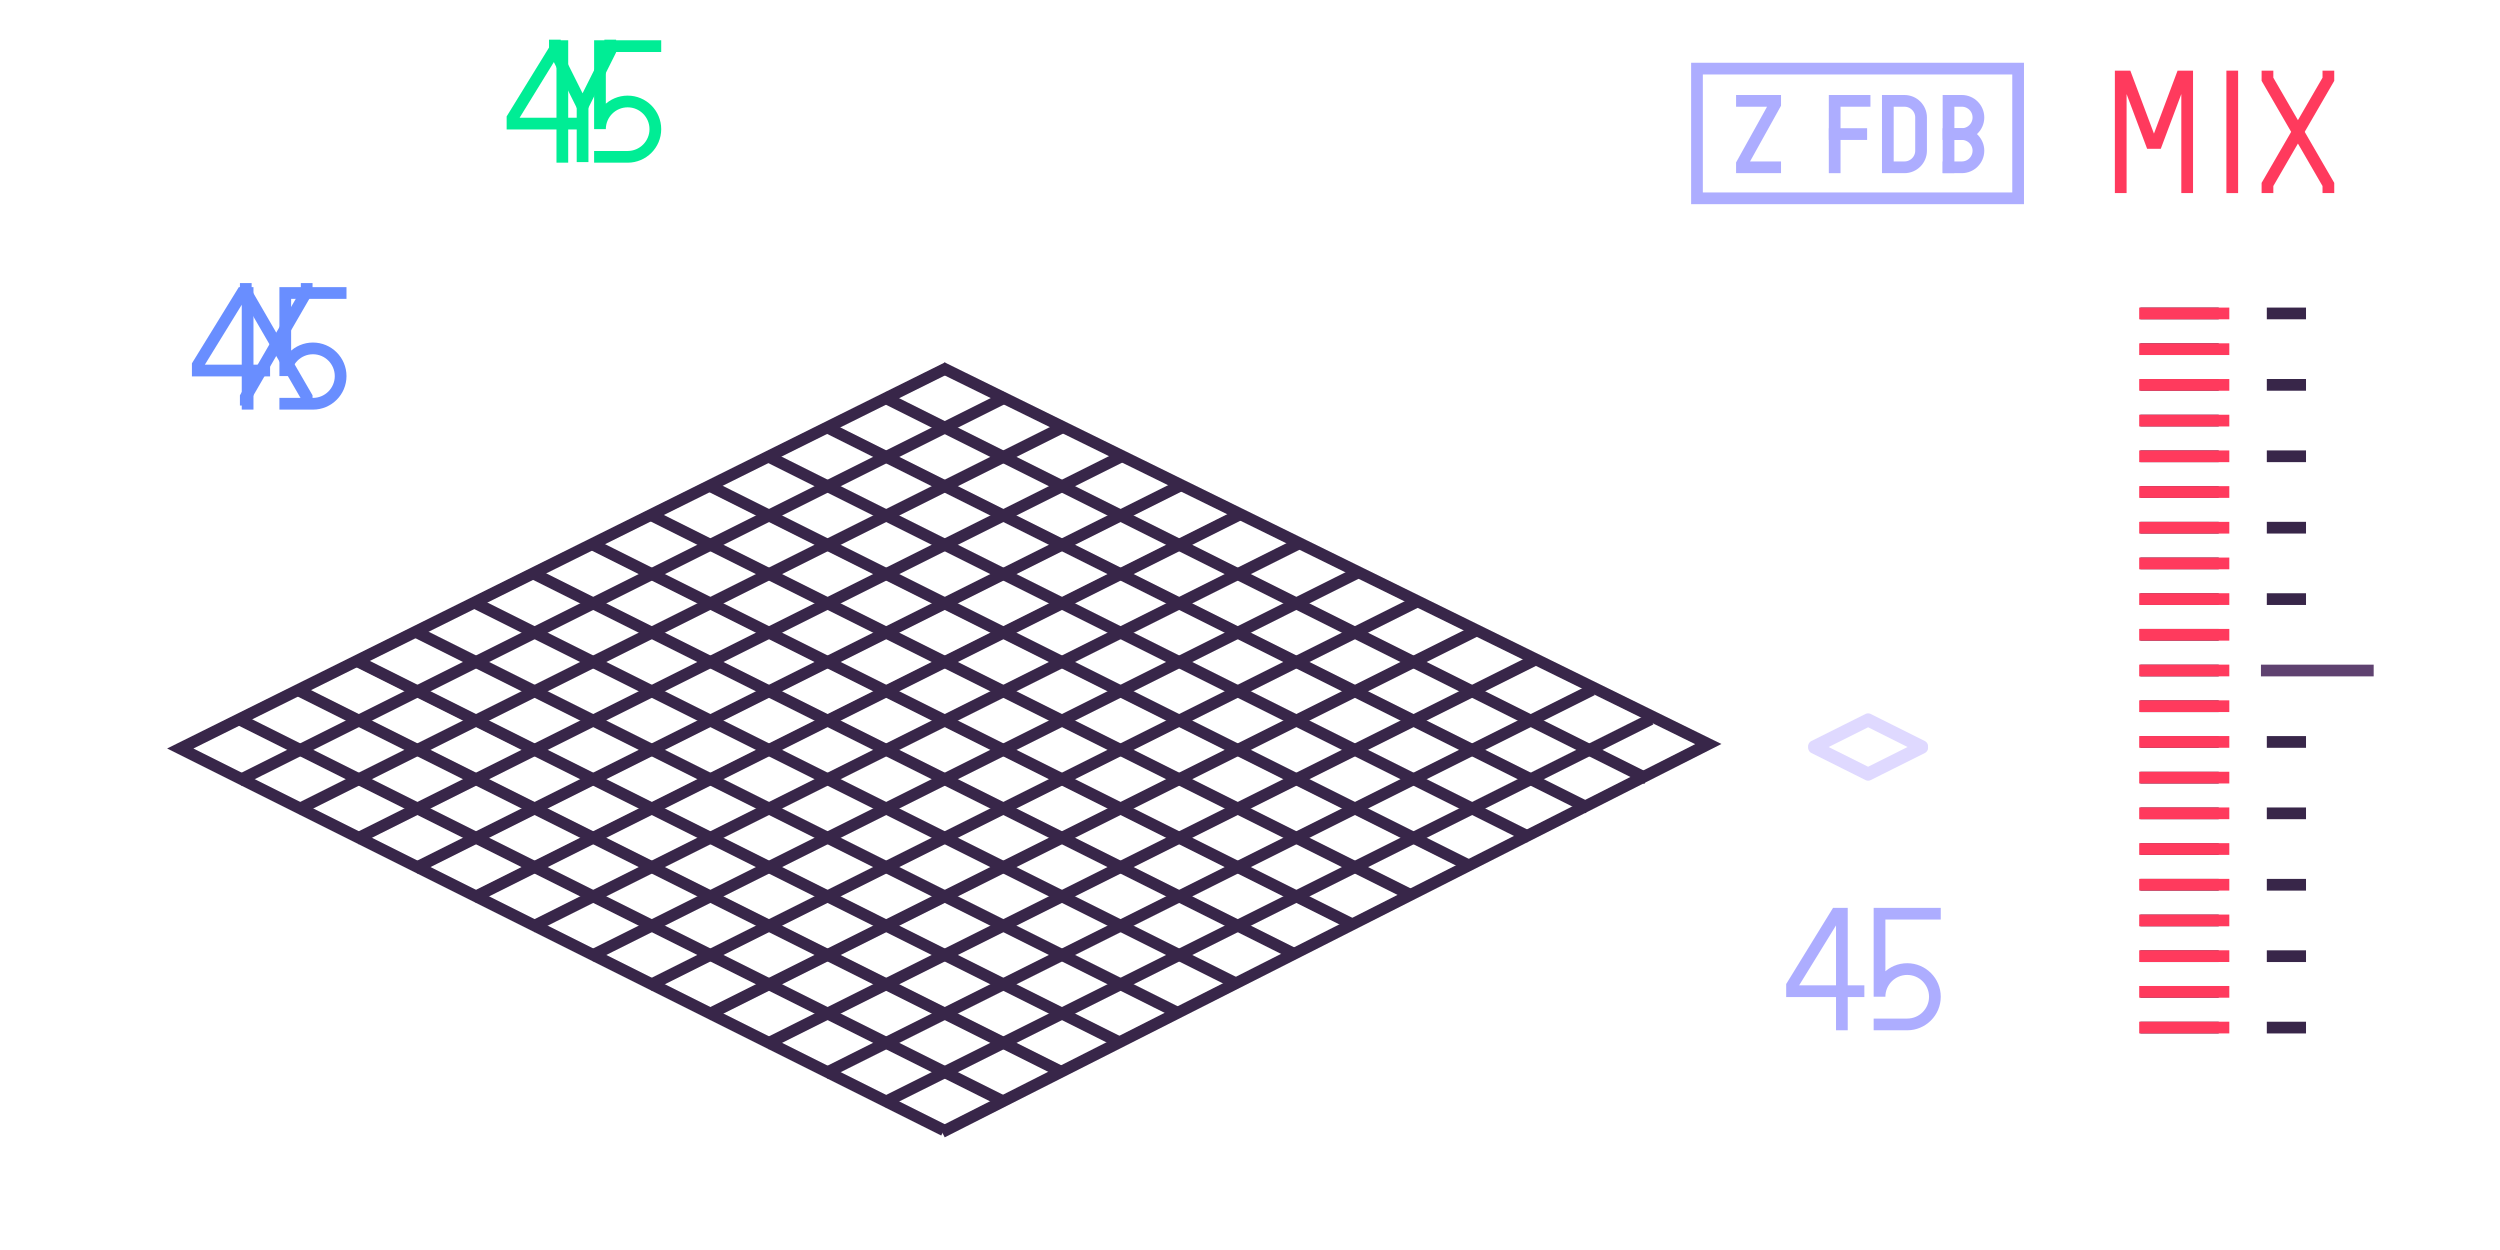 <?xml version="1.0" encoding="utf-8"?>
<!-- Generator: Adobe Illustrator 14.0.0, SVG Export Plug-In . SVG Version: 6.00 Build 43363)  -->
<!DOCTYPE svg PUBLIC "-//W3C//DTD SVG 1.1//EN" "http://www.w3.org/Graphics/SVG/1.1/DTD/svg11.dtd">
<svg version="1.1" id="Layer_1" xmlns="http://www.w3.org/2000/svg" xmlns:xlink="http://www.w3.org/1999/xlink" x="0px" y="0px"
	 width="320px" height="160px" viewBox="0 0 320 160" enable-background="new 0 0 320 160" xml:space="preserve">
<g id="static">
	<g>
		<line fill="none" stroke="#382649" stroke-width="1.5" x1="273.963" y1="131.531" x2="283.996" y2="131.531"/>
		<line fill="none" stroke="#382649" stroke-width="1.5" x1="273.963" y1="126.96" x2="283.996" y2="126.96"/>
		<line fill="none" stroke="#382649" stroke-width="1.5" x1="273.963" y1="122.391" x2="283.996" y2="122.391"/>
		<line fill="none" stroke="#382649" stroke-width="1.5" x1="273.963" y1="117.818" x2="283.996" y2="117.818"/>
		<line fill="none" stroke="#382649" stroke-width="1.5" x1="273.963" y1="113.249" x2="283.996" y2="113.249"/>
		<line fill="none" stroke="#382649" stroke-width="1.5" x1="273.963" y1="108.68" x2="283.996" y2="108.68"/>
		<line fill="none" stroke="#382649" stroke-width="1.5" x1="273.963" y1="104.107" x2="283.996" y2="104.107"/>
		<line fill="none" stroke="#382649" stroke-width="1.5" x1="273.963" y1="99.538" x2="283.996" y2="99.538"/>
		<line fill="none" stroke="#382649" stroke-width="1.5" x1="273.963" y1="94.969" x2="283.996" y2="94.969"/>
		<line fill="none" stroke="#382649" stroke-width="1.5" x1="273.963" y1="90.396" x2="283.996" y2="90.396"/>
		<line fill="none" stroke="#382649" stroke-width="1.5" x1="273.963" y1="85.826" x2="283.996" y2="85.826"/>
		<line fill="none" stroke="#382649" stroke-width="1.5" x1="273.963" y1="81.256" x2="283.996" y2="81.256"/>
		<line fill="none" stroke="#382649" stroke-width="1.5" x1="273.963" y1="76.686" x2="283.996" y2="76.686"/>
		<line fill="none" stroke="#382649" stroke-width="1.5" x1="273.963" y1="72.114" x2="283.996" y2="72.114"/>
		<line fill="none" stroke="#382649" stroke-width="1.5" x1="273.963" y1="67.544" x2="283.996" y2="67.544"/>
		<line fill="none" stroke="#382649" stroke-width="1.5" x1="273.963" y1="62.973" x2="283.996" y2="62.973"/>
		<line fill="none" stroke="#382649" stroke-width="1.5" x1="273.963" y1="58.403" x2="283.996" y2="58.403"/>
		<line fill="none" stroke="#382649" stroke-width="1.5" x1="273.963" y1="53.832" x2="283.996" y2="53.832"/>
		<line fill="none" stroke="#382649" stroke-width="1.5" x1="273.963" y1="49.262" x2="283.996" y2="49.262"/>
		<line fill="none" stroke="#382649" stroke-width="1.5" x1="290.152" y1="131.531" x2="295.17" y2="131.531"/>
		<line fill="none" stroke="#382649" stroke-width="1.5" x1="290.152" y1="122.391" x2="295.17" y2="122.391"/>
		<line fill="none" stroke="#382649" stroke-width="1.5" x1="290.152" y1="113.249" x2="295.17" y2="113.249"/>
		<line fill="none" stroke="#382649" stroke-width="1.5" x1="290.152" y1="104.107" x2="295.17" y2="104.107"/>
		<line fill="none" stroke="#382649" stroke-width="1.5" x1="290.152" y1="94.969" x2="295.17" y2="94.969"/>
		
			<line fill="none" stroke="#5F4270" stroke-width="1.5" stroke-linecap="square" x1="290.152" y1="85.826" x2="303.081" y2="85.826"/>
		<line fill="none" stroke="#382649" stroke-width="1.5" x1="290.152" y1="76.686" x2="295.17" y2="76.686"/>
		<line fill="none" stroke="#382649" stroke-width="1.5" x1="290.152" y1="67.544" x2="295.17" y2="67.544"/>
		<line fill="none" stroke="#382649" stroke-width="1.5" x1="290.152" y1="58.403" x2="295.17" y2="58.403"/>
		<line fill="none" stroke="#382649" stroke-width="1.5" x1="290.152" y1="49.262" x2="295.17" y2="49.262"/>
		<line fill="none" stroke="#382649" stroke-width="1.5" x1="273.963" y1="44.69" x2="283.996" y2="44.69"/>
		<line fill="none" stroke="#382649" stroke-width="1.5" x1="273.963" y1="40.12" x2="283.996" y2="40.12"/>
		<line fill="none" stroke="#382649" stroke-width="1.5" x1="290.152" y1="40.12" x2="295.17" y2="40.12"/>
	</g>
	<g>
		
			<line fill="none" stroke="#FF3A5D" stroke-width="1.5" stroke-linecap="square" x1="285.729" y1="9.793" x2="285.729" y2="23.966"/>
		<polyline fill="none" stroke="#FF3A5D" stroke-width="1.5" stroke-linecap="square" points="271.454,23.965 271.454,9.792 
			272.162,9.792 275.352,18.295 276.061,18.295 279.249,9.792 279.958,9.792 279.958,23.965 		"/>
		<polyline fill="none" stroke="#FF3A5D" stroke-width="1.5" stroke-linecap="square" points="290.236,9.792 290.236,10.146 
			298.033,23.611 298.033,23.966 		"/>
		<polyline fill="none" stroke="#FF3A5D" stroke-width="1.5" stroke-linecap="square" points="290.236,23.966 290.236,23.611 
			298.033,10.146 298.033,9.792 		"/>
	</g>
	<g>
		<path fill="none" stroke="#ADADFF" stroke-width="1.5" stroke-linecap="square" d="M243.77,21.415
			c1.174,0,2.127-0.952,2.127-2.126v-4.253c0-1.174-0.953-2.125-2.127-2.125h-2.127v8.504H243.77z"/>
		<polyline fill="none" stroke="#ADADFF" stroke-width="1.5" stroke-linecap="square" points="234.839,21.415 234.839,12.91 
			238.666,12.91 		"/>
		
			<line fill="none" stroke="#ADADFF" stroke-width="1.5" stroke-linecap="square" x1="234.839" y1="17.162" x2="238.24" y2="17.162"/>
		<path fill="none" stroke="#ADADFF" stroke-width="1.5" stroke-linecap="square" d="M249.411,21.415V12.91h1.7
			c1.174,0,2.127,0.952,2.127,2.126c0,1.175-0.953,2.126-2.127,2.126h-1.7"/>
		<path fill="none" stroke="#ADADFF" stroke-width="1.5" stroke-linecap="square" d="M249.411,17.162h1.7
			c1.174,0,2.127,0.952,2.127,2.127c0,1.174-0.953,2.126-2.127,2.126h-1.7"/>
		<polyline fill="none" stroke="#ADADFF" stroke-width="1.5" stroke-linecap="square" points="222.968,12.91 227.221,12.91 
			227.221,13.336 222.968,20.988 222.968,21.415 227.221,21.415 		"/>
		
			<rect x="217.214" y="8.783" fill="none" stroke="#ADADFF" stroke-width="1.5" stroke-linecap="square" width="41.106" height="16.601"/>
	</g>
	<g id="grid">
		<line fill="none" stroke="#382649" stroke-width="1.5" x1="128.792" y1="50.802" x2="30.578" y2="99.909"/>
		<line fill="none" stroke="#382649" stroke-width="1.5" x1="136.291" y1="54.552" x2="38.078" y2="103.659"/>
		<line fill="none" stroke="#382649" stroke-width="1.5" x1="143.791" y1="58.302" x2="45.579" y2="107.41"/>
		<line fill="none" stroke="#382649" stroke-width="1.5" x1="151.292" y1="62.052" x2="53.078" y2="111.159"/>
		<line fill="none" stroke="#382649" stroke-width="1.5" x1="158.792" y1="65.802" x2="60.579" y2="114.909"/>
		<line fill="none" stroke="#382649" stroke-width="1.5" x1="166.292" y1="69.552" x2="68.08" y2="118.659"/>
		<line fill="none" stroke="#382649" stroke-width="1.5" x1="173.792" y1="73.302" x2="75.579" y2="122.409"/>
		<line fill="none" stroke="#382649" stroke-width="1.5" x1="181.292" y1="77.053" x2="83.079" y2="126.159"/>
		<line fill="none" stroke="#382649" stroke-width="1.5" x1="188.792" y1="80.803" x2="90.58" y2="129.91"/>
		<line fill="none" stroke="#382649" stroke-width="1.5" x1="196.294" y1="84.553" x2="98.08" y2="133.66"/>
		<line fill="none" stroke="#382649" stroke-width="1.5" x1="203.795" y1="88.303" x2="105.582" y2="137.411"/>
		<line fill="none" stroke="#382649" stroke-width="1.5" x1="211.296" y1="92.055" x2="113.082" y2="141.161"/>
		<polyline fill="none" stroke="#382649" stroke-width="1.5" points="120.578,47.056 218.663,95.241 120.582,144.911 		"/>
		<line fill="none" stroke="#382649" stroke-width="1.5" x1="113.077" y1="50.806" x2="210.812" y2="99.675"/>
		<line fill="none" stroke="#382649" stroke-width="1.5" x1="105.577" y1="54.556" x2="203.312" y2="103.425"/>
		<line fill="none" stroke="#382649" stroke-width="1.5" x1="98.077" y1="58.307" x2="195.812" y2="107.174"/>
		<line fill="none" stroke="#382649" stroke-width="1.5" x1="90.576" y1="62.057" x2="188.312" y2="110.925"/>
		<line fill="none" stroke="#382649" stroke-width="1.5" x1="83.076" y1="65.807" x2="180.812" y2="114.675"/>
		<line fill="none" stroke="#382649" stroke-width="1.5" x1="75.575" y1="69.557" x2="173.311" y2="118.425"/>
		<line fill="none" stroke="#382649" stroke-width="1.5" x1="68.075" y1="73.307" x2="165.811" y2="122.176"/>
		<line fill="none" stroke="#382649" stroke-width="1.5" x1="60.575" y1="77.057" x2="158.311" y2="125.925"/>
		<line fill="none" stroke="#382649" stroke-width="1.5" x1="53.075" y1="80.807" x2="150.811" y2="129.675"/>
		<line fill="none" stroke="#382649" stroke-width="1.5" x1="45.574" y1="84.557" x2="143.309" y2="133.426"/>
		<line fill="none" stroke="#382649" stroke-width="1.5" x1="38.074" y1="88.307" x2="135.809" y2="137.176"/>
		<line fill="none" stroke="#382649" stroke-width="1.5" x1="30.574" y1="92.057" x2="128.312" y2="140.926"/>
		<polyline fill="none" stroke="#382649" stroke-width="1.5" points="121.293,47.052 23.075,95.807 120.812,144.678 		"/>
	</g>
</g>
<g id="x">
	<polyline fill="none" stroke="#698EFF" stroke-width="1.5" stroke-linecap="square" points="31.46,36.984 31.46,37.337 
		39.256,50.803 39.256,51.157 	"/>
	<polyline fill="none" stroke="#698EFF" stroke-width="1.5" stroke-linecap="square" points="31.46,51.158 31.46,50.803 
		39.256,37.338 39.256,36.984 	"/>
</g>
<g id="y">
	<polyline fill="none" stroke="#00ED95" stroke-width="1.5" stroke-linecap="square" points="71.025,5.824 71.025,6.532 
		74.568,13.62 78.111,6.532 78.111,5.824 	"/>
	<line fill="none" stroke="#00ED95" stroke-width="1.5" stroke-linecap="square" x1="74.569" y1="13.62" x2="74.569" y2="19.998"/>
</g>
<g>
	
		<line id="m0" fill="none" stroke="#FF3A5D" stroke-width="1.5" stroke-linecap="square" x1="274.568" y1="131.527" x2="284.602" y2="131.527"/>
	
		<line id="m1" fill="none" stroke="#FF3A5D" stroke-width="1.5" stroke-linecap="square" x1="274.568" y1="126.956" x2="284.602" y2="126.956"/>
	
		<line id="m2" fill="none" stroke="#FF3A5D" stroke-width="1.5" stroke-linecap="square" x1="274.568" y1="122.387" x2="284.602" y2="122.387"/>
	
		<line id="m3" fill="none" stroke="#FF3A5D" stroke-width="1.5" stroke-linecap="square" x1="274.568" y1="117.814" x2="284.602" y2="117.814"/>
	
		<line id="m4" fill="none" stroke="#FF3A5D" stroke-width="1.5" stroke-linecap="square" x1="274.568" y1="113.245" x2="284.602" y2="113.245"/>
	
		<line id="m5" fill="none" stroke="#FF3A5D" stroke-width="1.5" stroke-linecap="square" x1="274.568" y1="108.675" x2="284.602" y2="108.675"/>
	
		<line id="m6" fill="none" stroke="#FF3A5D" stroke-width="1.5" stroke-linecap="square" x1="274.568" y1="104.104" x2="284.602" y2="104.104"/>
	
		<line id="m7" fill="none" stroke="#FF3A5D" stroke-width="1.5" stroke-linecap="square" x1="274.568" y1="99.534" x2="284.602" y2="99.534"/>
	
		<line id="m8" fill="none" stroke="#FF3A5D" stroke-width="1.5" stroke-linecap="square" x1="274.568" y1="94.964" x2="284.602" y2="94.964"/>
	
		<line id="m9" fill="none" stroke="#FF3A5D" stroke-width="1.5" stroke-linecap="square" x1="274.568" y1="90.393" x2="284.602" y2="90.393"/>
	
		<line id="m10" fill="none" stroke="#FF3A5D" stroke-width="1.5" stroke-linecap="square" x1="274.568" y1="85.822" x2="284.602" y2="85.822"/>
	
		<line id="m11" fill="none" stroke="#FF3A5D" stroke-width="1.5" stroke-linecap="square" x1="274.568" y1="81.252" x2="284.602" y2="81.252"/>
	
		<line id="m12" fill="none" stroke="#FF3A5D" stroke-width="1.5" stroke-linecap="square" x1="274.568" y1="76.684" x2="284.602" y2="76.684"/>
	
		<line id="m13" fill="none" stroke="#FF3A5D" stroke-width="1.5" stroke-linecap="square" x1="274.568" y1="72.118" x2="284.602" y2="72.118"/>
	
		<line id="m14" fill="none" stroke="#FF3A5D" stroke-width="1.5" stroke-linecap="square" x1="274.568" y1="67.548" x2="284.602" y2="67.548"/>
	
		<line id="m15" fill="none" stroke="#FF3A5D" stroke-width="1.5" stroke-linecap="square" x1="274.568" y1="62.977" x2="284.602" y2="62.977"/>
	
		<line id="m16" fill="none" stroke="#FF3A5D" stroke-width="1.5" stroke-linecap="square" x1="274.568" y1="58.407" x2="284.602" y2="58.407"/>
	
		<line id="m17" fill="none" stroke="#FF3A5D" stroke-width="1.5" stroke-linecap="square" x1="274.568" y1="53.836" x2="284.602" y2="53.836"/>
	
		<line id="m18" fill="none" stroke="#FF3A5D" stroke-width="1.5" stroke-linecap="square" x1="274.568" y1="49.266" x2="284.602" y2="49.266"/>
	
		<line id="m19" fill="none" stroke="#FF3A5D" stroke-width="1.5" stroke-linecap="square" x1="274.568" y1="44.694" x2="284.602" y2="44.694"/>
	
		<line id="m20" fill="none" stroke="#FF3A5D" stroke-width="1.5" stroke-linecap="square" x1="274.568" y1="40.121" x2="284.602" y2="40.121"/>
</g>
<g id="blue">
	<polyline fill="none" stroke="#698EFF" stroke-width="1.5" stroke-linecap="square" points="33.82,47.428 25.316,47.428 
		25.316,46.72 30.985,37.507 31.694,37.507 31.694,51.681 	"/>
	<path fill="none" stroke="#698EFF" stroke-width="1.5" stroke-linecap="square" d="M43.601,37.507h-7.087v10.631
		c0-1.957,1.587-3.543,3.544-3.543s3.543,1.586,3.543,3.543c0,1.957-1.586,3.543-3.543,3.543h-3.544"/>
</g>
<g id="green">
	<polyline fill="none" stroke="#00ED95" stroke-width="1.5" stroke-linecap="square" points="74.105,15.823 65.601,15.823 
		65.601,15.115 71.27,5.901 71.979,5.901 71.979,20.075 	"/>
	<path fill="none" stroke="#00ED95" stroke-width="1.5" stroke-linecap="square" d="M83.885,5.902h-7.089v10.63
		c0-1.957,1.589-3.543,3.544-3.543c1.957,0,3.545,1.586,3.545,3.543s-1.588,3.543-3.545,3.543h-3.544"/>
</g>
<g id="white">
	<polyline fill="none" stroke="#ADADFF" stroke-width="1.5" stroke-linecap="square" points="237.887,126.874 229.382,126.874 
		229.382,126.166 235.051,116.953 235.76,116.953 235.76,131.127 	"/>
	<path fill="none" stroke="#ADADFF" stroke-width="1.5" stroke-linecap="square" d="M247.667,116.953h-7.088v10.631
		c0-1.957,1.588-3.543,3.545-3.543c1.956,0,3.543,1.586,3.543,3.543s-1.587,3.543-3.543,3.543h-3.545"/>
</g>
<polygon id="wbase" fill="none" stroke="#DFD9FF" stroke-width="1.5" stroke-linecap="round" stroke-linejoin="round" points="
	246.042,95.716 239.121,99.178 232.198,95.716 239.121,92.254 "/>
<polygon id="wtop" fill="none" stroke="#DFD9FF" stroke-width="1.5" stroke-linecap="round" stroke-linejoin="round" points="
	246.038,95.521 239.117,98.98 232.193,95.521 239.117,92.059 "/>
</svg>
